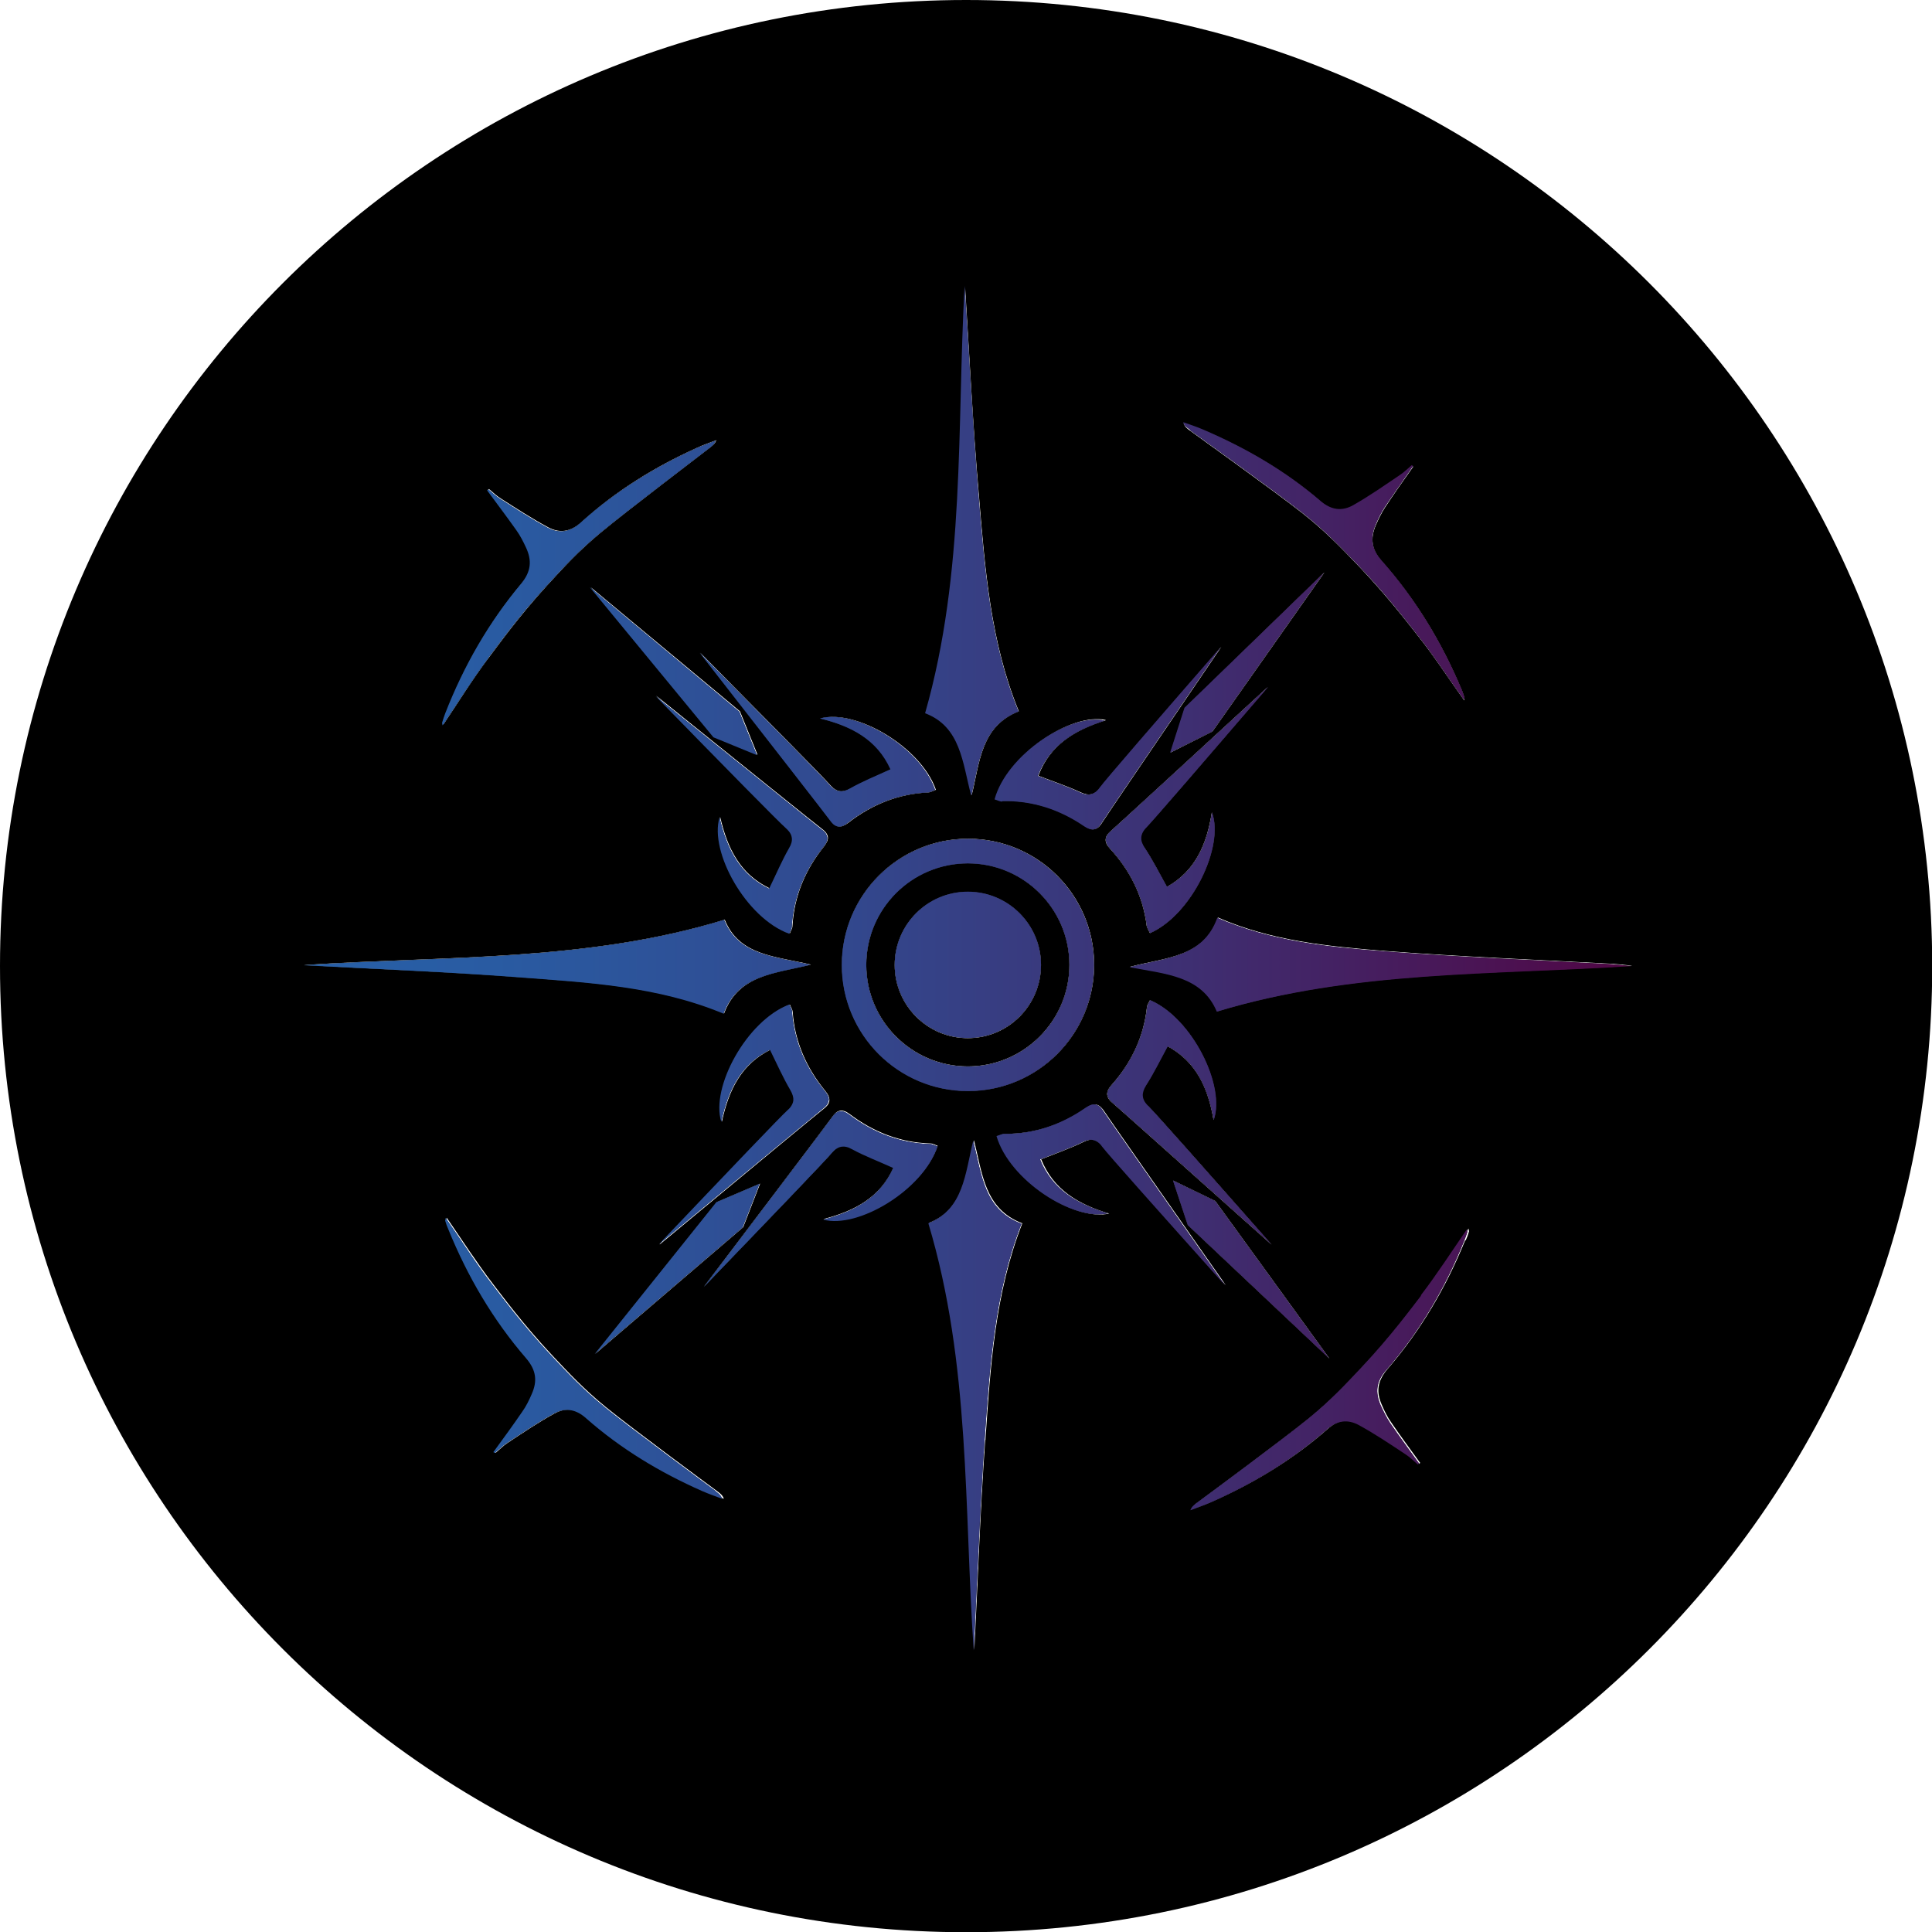 <?xml version="1.0" encoding="UTF-8"?><svg id="Layer_2" xmlns="http://www.w3.org/2000/svg" xmlns:xlink="http://www.w3.org/1999/xlink" viewBox="0 0 89.01 89.01"><defs><style>.cls-1{fill:url(#linear-gradient-2);}.cls-2{fill:url(#linear-gradient-17);}.cls-3{fill:url(#linear-gradient-15);}.cls-4{fill:url(#linear-gradient-18);}.cls-5{fill:url(#linear-gradient-14);}.cls-6{fill:url(#linear-gradient-20);}.cls-7{fill:url(#linear-gradient-6);}.cls-8{fill:url(#linear-gradient-11);}.cls-9{fill:url(#linear-gradient-10);}.cls-10{fill:url(#linear-gradient-16);}.cls-11{fill:url(#linear-gradient-21);}.cls-12{fill:url(#linear-gradient-5);}.cls-13{fill:url(#linear-gradient-7);}.cls-14{fill:url(#linear-gradient-9);}.cls-15{fill:url(#linear-gradient-22);}.cls-16{fill:url(#linear-gradient-3);}.cls-17{fill:url(#linear-gradient);}.cls-18{fill:url(#linear-gradient-19);}.cls-19{fill:url(#linear-gradient-4);}.cls-20{fill:url(#linear-gradient-8);}.cls-21{fill:url(#linear-gradient-12);}.cls-22{fill:url(#linear-gradient-13);}</style><linearGradient id="linear-gradient" x1="12.29" y1="44.45" x2="77.55" y2="44.45" gradientTransform="matrix(1, 0, 0, 1, 0, 0)" gradientUnits="userSpaceOnUse"><stop offset="0" stop-color="#2761a9"/><stop offset=".16" stop-color="#295ba2"/><stop offset=".39" stop-color="#314a90"/><stop offset=".65" stop-color="#3e2f72"/><stop offset=".94" stop-color="#4f0948"/><stop offset="1" stop-color="#54013f"/></linearGradient><linearGradient id="linear-gradient-2" x1="12.29" y1="44.45" x2="77.55" y2="44.45" xlink:href="#linear-gradient"/><linearGradient id="linear-gradient-3" x1="12.29" y1="34.01" x2="77.55" y2="34.01" xlink:href="#linear-gradient"/><linearGradient id="linear-gradient-4" x1="12.29" y1="24.9" x2="77.55" y2="24.9" xlink:href="#linear-gradient"/><linearGradient id="linear-gradient-5" x1="12.29" y1="51.81" x2="77.55" y2="51.81" xlink:href="#linear-gradient"/><linearGradient id="linear-gradient-6" x1="12.29" y1="34.08" x2="77.55" y2="34.08" xlink:href="#linear-gradient"/><linearGradient id="linear-gradient-7" x1="12.29" y1="25.86" x2="77.55" y2="25.86" xlink:href="#linear-gradient"/><linearGradient id="linear-gradient-8" x1="12.29" y1="37.33" x2="77.55" y2="37.33" xlink:href="#linear-gradient"/><linearGradient id="linear-gradient-9" x1="12.29" y1="30.52" x2="77.55" y2="30.52" xlink:href="#linear-gradient"/><linearGradient id="linear-gradient-10" x1="12.29" y1="58.49" x2="77.55" y2="58.49" xlink:href="#linear-gradient"/><linearGradient id="linear-gradient-11" x1="12.29" y1="51.71" x2="77.55" y2="51.71" xlink:href="#linear-gradient"/><linearGradient id="linear-gradient-12" x1="12.29" y1="58.46" x2="77.55" y2="58.46" xlink:href="#linear-gradient"/><linearGradient id="linear-gradient-13" x1="12.29" y1="64.29" x2="77.55" y2="64.29" xlink:href="#linear-gradient"/><linearGradient id="linear-gradient-14" x1="12.29" y1="55.06" x2="77.55" y2="55.06" xlink:href="#linear-gradient"/><linearGradient id="linear-gradient-15" x1="12.29" y1="44.46" x2="77.55" y2="44.46" xlink:href="#linear-gradient"/><linearGradient id="linear-gradient-16" x1="12.29" y1="55.24" x2="77.55" y2="55.24" xlink:href="#linear-gradient"/><linearGradient id="linear-gradient-17" x1="12.29" y1="63.1" x2="77.55" y2="63.1" xlink:href="#linear-gradient"/><linearGradient id="linear-gradient-18" x1="12.29" y1="37.54" x2="77.55" y2="37.54" xlink:href="#linear-gradient"/><linearGradient id="linear-gradient-19" x1="12.29" y1="26.85" x2="77.55" y2="26.85" xlink:href="#linear-gradient"/><linearGradient id="linear-gradient-20" x1="12.29" y1="30.92" x2="77.55" y2="30.92" xlink:href="#linear-gradient"/><linearGradient id="linear-gradient-21" x1="12.29" y1="62.59" x2="77.55" y2="62.59" xlink:href="#linear-gradient"/><linearGradient id="linear-gradient-22" x1="12.29" y1="44.54" x2="77.55" y2="44.54" xlink:href="#linear-gradient"/></defs><g id="Layer_1-2"><g><path d="M44.59,39.77c-2.59,0-4.68,2.1-4.68,4.68s2.1,4.68,4.68,4.68,4.68-2.1,4.68-4.68-2.1-4.68-4.68-4.68Zm0,8.06c-1.86,0-3.37-1.51-3.37-3.37s1.51-3.37,3.37-3.37,3.37,1.51,3.37,3.37-1.51,3.37-3.37,3.37Z"/><path d="M44.51,0h0C19.93,0,0,19.93,0,44.51H0c0,24.58,19.93,44.51,44.51,44.51h0c24.58,0,44.51-19.93,44.51-44.51h0C89.01,19.93,69.09,0,44.51,0Zm10.93,19.82c1.96,.83,3.79,1.89,5.41,3.29,.5,.43,1,.47,1.51,.19,.74-.42,1.44-.91,2.15-1.39,.19-.13,.36-.3,.54-.45l.06,.04c-.44,.62-.88,1.24-1.3,1.88-.17,.26-.3,.54-.43,.83-.25,.6-.2,1.1,.28,1.64,1.55,1.74,2.75,3.72,3.66,5.88,.06,.13,.1,.27,.15,.41,0,.03,0,.07-.01,.13-.73-1.02-1.4-2.06-2.17-3.02-.45-.57-1.41-1.83-2.77-3.25-.8-.83-1.48-1.54-2.52-2.36-1.19-.94-4.86-3.57-5.16-3.79-.11-.08-.24-.16-.31-.34,.31,.11,.62,.21,.92,.34Zm-2.71,19.24c.37,.55,.67,1.15,1.03,1.8,1.32-.74,1.84-1.97,2.07-3.43,.58,1.55-.92,4.71-2.85,5.56-.05-.11-.13-.22-.15-.33-.17-1.38-.77-2.56-1.69-3.56-.15-.16-.21-.3-.2-.43,.01-.19,.17-.32,.21-.36,.31-.27,3.23-2.95,7.25-6.65-3.08,3.59-5.28,6.14-5.6,6.46-.05,.05-.22,.22-.24,.46-.01,.14,.04,.3,.16,.48Zm.16,11.89c.33,.32,2.56,2.84,5.69,6.39-4.08-3.64-7.03-6.28-7.35-6.55-.05-.04-.2-.17-.22-.36-.01-.13,.05-.27,.19-.43,.91-1.02,1.49-2.21,1.64-3.59,.01-.12,.09-.22,.14-.33,1.94,.82,3.48,3.96,2.93,5.52-.25-1.46-.79-2.68-2.12-3.4-.36,.66-.65,1.26-1.01,1.82-.12,.18-.17,.33-.15,.48,.02,.24,.2,.41,.25,.46Zm8.36,11.64l-6.52-6.15-.68-2.05,1.94,.94,5.26,7.26Zm-5.39-28.89l-1.93,.97,.66-2.06,6.43-6.24-5.16,7.33Zm-4.93-.51c-1.41,.44-2.56,1.13-3.09,2.55,.7,.27,1.34,.48,1.94,.76,.2,.09,.35,.12,.49,.09,.24-.05,.38-.25,.42-.31,.28-.37,2.48-2.92,5.58-6.48-3.07,4.52-5.3,7.79-5.52,8.14-.03,.05-.14,.22-.32,.26-.13,.03-.27-.01-.45-.14-1.13-.77-2.39-1.19-3.77-1.16-.12,0-.23-.06-.35-.1,.56-2.03,3.47-3.97,5.08-3.63Zm-.52,11.26c0,3.21-2.6,5.81-5.81,5.81s-5.81-2.6-5.81-5.81,2.6-5.81,5.81-5.81,5.81,2.6,5.81,5.81Zm-5.95-31.29c.2,3.17,.36,6.42,.64,9.66,.28,3.37,.53,6.76,1.84,9.95-1.75,.69-1.8,2.35-2.17,3.86-.4-1.51-.49-3.16-2.12-3.78,1.86-6.52,1.46-13.18,1.82-19.69Zm-1.35,23.23c-.11,.04-.23,.11-.34,.12-1.38,.06-2.61,.56-3.69,1.4-.17,.13-.31,.18-.44,.17-.19-.03-.3-.19-.34-.24-.25-.34-2.68-3.46-6.04-7.77,3.32,3.36,5.69,5.75,5.99,6.1,.05,.05,.2,.24,.44,.28,.14,.02,.3-.02,.49-.12,.58-.32,1.2-.57,1.88-.89-.63-1.37-1.82-1.99-3.25-2.34,1.59-.45,4.62,1.3,5.31,3.29Zm-12.72,20.93c3.26-3.42,5.58-5.86,5.92-6.17,.05-.05,.23-.21,.27-.45,.02-.14-.03-.3-.14-.48-.34-.57-.61-1.19-.94-1.86-1.35,.67-1.93,1.87-2.24,3.32-.5-1.58,1.16-4.66,3.13-5.4,.04,.11,.12,.22,.13,.34,.1,1.38,.64,2.59,1.51,3.65,.14,.17,.19,.31,.18,.44-.02,.19-.18,.31-.23,.35-.33,.26-3.38,2.78-7.58,6.27Zm4.63-2.79l-.78,2.01-6.81,5.83,5.6-6.99,1.99-.85Zm1.22-16.39c-.35-.3-2.71-2.71-6.01-6.09,4.26,3.43,7.34,5.91,7.67,6.16,.05,.04,.21,.16,.24,.34,.02,.13-.04,.27-.17,.44-.86,1.07-1.38,2.28-1.46,3.67,0,.12-.08,.23-.12,.34-1.98-.72-3.68-3.78-3.21-5.36,.33,1.44,.92,2.64,2.29,3.29,.33-.67,.58-1.29,.92-1.87,.11-.19,.15-.34,.13-.48-.03-.24-.22-.4-.27-.44Zm-9.04-11.1l6.89,5.73,.81,2-2-.82-5.7-6.92Zm-6.66,5.81c.85-2.18,2-4.19,3.5-5.98,.47-.55,.5-1.05,.23-1.65-.13-.28-.27-.56-.45-.81-.44-.62-.9-1.23-1.35-1.84l.06-.04c.18,.15,.35,.32,.55,.44,.72,.46,1.44,.93,2.19,1.33,.51,.27,1.01,.21,1.5-.23,1.58-1.44,3.38-2.55,5.32-3.43,.3-.14,.6-.24,.91-.36-.07,.19-.19,.26-.3,.35-.29,.23-3.89,2.96-5.05,3.93-1.02,.85-1.68,1.58-2.46,2.43-1.33,1.46-2.24,2.74-2.68,3.32-.74,.98-1.39,2.04-2.09,3.08,0-.06-.03-.1-.02-.13,.04-.14,.09-.28,.14-.42Zm12.85,9.52c.67,1.67,2.35,1.68,3.97,2.07-1.61,.4-3.33,.45-4,2.25-3.02-1.27-6.22-1.43-9.39-1.67-3.29-.25-6.59-.37-9.96-.56,6.52-.43,13.05-.15,19.38-2.09Zm-.98,26.32c-1.95-.86-3.76-1.95-5.36-3.36-.49-.44-.99-.49-1.5-.21-.75,.41-1.46,.89-2.17,1.36-.2,.13-.36,.3-.54,.45l-.06-.04c.44-.62,.9-1.23,1.33-1.86,.17-.25,.31-.54,.44-.82,.26-.6,.22-1.1-.26-1.64-1.53-1.77-2.7-3.76-3.58-5.93-.06-.14-.1-.27-.15-.41,0-.03,0-.07,.02-.13,.71,1.03,1.38,2.07,2.13,3.05,.45,.58,1.38,1.85,2.73,3.29,.79,.84,1.46,1.56,2.49,2.4,1.18,.96,4.81,3.64,5.11,3.86,.11,.09,.24,.16,.31,.35-.3-.12-.61-.22-.91-.35Zm5.54-12.53c1.43-.37,2.61-1,3.22-2.38-.68-.31-1.31-.54-1.89-.86-.19-.1-.35-.14-.49-.12-.24,.04-.39,.23-.44,.28-.29,.35-2.63,2.78-5.91,6.19,3.3-4.36,5.69-7.51,5.93-7.85,.04-.05,.15-.22,.34-.25,.13-.02,.27,.03,.44,.16,1.09,.82,2.32,1.31,3.71,1.35,.12,0,.23,.07,.34,.11-.66,2-3.66,3.79-5.26,3.37Zm7.44,10.18c-.23,3.24-.34,6.5-.5,9.67-.45-6.51-.14-13.18-2.09-19.67,1.63-.64,1.69-2.29,2.07-3.81,.39,1.5,.47,3.16,2.23,3.83-1.26,3.21-1.47,6.6-1.7,9.98Zm.56-14c.12-.03,.23-.1,.35-.1,1.39,0,2.63-.43,3.76-1.21,.18-.12,.32-.17,.45-.14,.18,.04,.29,.21,.33,.26,.23,.35,2.5,3.59,5.64,8.07-3.15-3.52-5.39-6.04-5.67-6.4-.04-.06-.19-.25-.42-.3-.14-.03-.3,0-.49,.1-.6,.29-1.23,.51-1.93,.79,.56,1.4,1.71,2.08,3.13,2.5-1.61,.37-4.55-1.53-5.13-3.56Zm21.55,4.81c-.88,2.16-2.05,4.16-3.58,5.93-.47,.55-.52,1.05-.26,1.64,.12,.28,.26,.57,.44,.82,.43,.63,.88,1.24,1.33,1.86l-.06,.04c-.18-.15-.35-.32-.54-.45-.72-.47-1.42-.95-2.17-1.36-.51-.28-1.01-.23-1.5,.21-1.6,1.41-3.41,2.5-5.36,3.36-.3,.13-.61,.24-.91,.35,.07-.19,.19-.26,.31-.35,.3-.22,3.93-2.9,5.11-3.86,1.03-.84,1.7-1.56,2.49-2.4,1.35-1.44,2.28-2.71,2.73-3.29,.75-.97,1.41-2.02,2.13-3.05,0,.06,.02,.1,.02,.13-.04,.14-.09,.28-.15,.41Zm-11.41-10.56c-.69-1.65-2.35-1.73-4.02-2.05,1.61-.43,3.38-.42,4.04-2.27,2.47,1.08,5.08,1.33,7.68,1.54,3.47,.27,6.95,.4,10.43,.59,.33,.02,.66,.06,.98,.09-6.41,.42-12.84,.2-19.11,2.1Z"/><path d="M44.59,38.65c-3.21,0-5.81,2.6-5.81,5.81s2.6,5.81,5.81,5.81,5.81-2.6,5.81-5.81-2.6-5.81-5.81-5.81Zm0,10.49c-2.59,0-4.68-2.1-4.68-4.68s2.1-4.68,4.68-4.68,4.68,2.1,4.68,4.68-2.1,4.68-4.68,4.68Z"/><path class="cls-17" d="M44.59,38.65c-3.21,0-5.81,2.6-5.81,5.81s2.6,5.81,5.81,5.81,5.81-2.6,5.81-5.81-2.6-5.81-5.81-5.81Zm0,10.49c-2.59,0-4.68-2.1-4.68-4.68s2.1-4.68,4.68-4.68,4.68,2.1,4.68,4.68-2.1,4.68-4.68,4.68Z"/><path d="M44.59,41.08c-1.86,0-3.37,1.51-3.37,3.37s1.51,3.37,3.37,3.37,3.37-1.51,3.37-3.37-1.51-3.37-3.37-3.37Z"/><path class="cls-1" d="M44.59,41.08c-1.86,0-3.37,1.51-3.37,3.37s1.51,3.37,3.37,3.37,3.37-1.51,3.37-3.37-1.51-3.37-3.37-3.37Z"/><path d="M46.18,36.91c1.39-.03,2.64,.39,3.77,1.16,.18,.12,.32,.16,.45,.14,.18-.04,.29-.21,.32-.26,.22-.35,2.45-3.62,5.52-8.14-3.1,3.56-5.31,6.11-5.58,6.48-.04,.06-.18,.25-.42,.31-.14,.03-.3,0-.49-.09-.6-.28-1.24-.49-1.94-.76,.54-1.41,1.68-2.1,3.09-2.55-1.62-.35-4.53,1.59-5.08,3.63,.12,.03,.23,.1,.35,.1Z"/><path class="cls-16" d="M46.18,36.91c1.39-.03,2.64,.39,3.77,1.16,.18,.12,.32,.16,.45,.14,.18-.04,.29-.21,.32-.26,.22-.35,2.45-3.62,5.52-8.14-3.1,3.56-5.31,6.11-5.58,6.48-.04,.06-.18,.25-.42,.31-.14,.03-.3,0-.49-.09-.6-.28-1.24-.49-1.94-.76,.54-1.41,1.68-2.1,3.09-2.55-1.62-.35-4.53,1.59-5.08,3.63,.12,.03,.23,.1,.35,.1Z"/><path d="M44.75,36.64c.37-1.51,.43-3.17,2.17-3.86-1.31-3.2-1.56-6.58-1.84-9.95-.27-3.24-.43-6.49-.64-9.66-.36,6.51,.04,13.18-1.82,19.69,1.64,.62,1.72,2.27,2.12,3.78Z"/><path class="cls-19" d="M44.75,36.64c.37-1.51,.43-3.17,2.17-3.86-1.31-3.2-1.56-6.58-1.84-9.95-.27-3.24-.43-6.49-.64-9.66-.36,6.51,.04,13.18-1.82,19.69,1.64,.62,1.72,2.27,2.12,3.78Z"/><path d="M38.18,50.71c.02-.13-.04-.27-.18-.44-.87-1.06-1.41-2.26-1.51-3.65,0-.12-.08-.23-.13-.34-1.97,.75-3.63,3.83-3.13,5.4,.31-1.45,.89-2.65,2.24-3.32,.33,.67,.6,1.28,.94,1.86,.11,.19,.15,.34,.14,.48-.03,.24-.21,.4-.27,.45-.34,.31-2.67,2.75-5.92,6.17,4.21-3.49,7.26-6.01,7.58-6.27,.05-.04,.21-.16,.23-.35Z"/><path class="cls-12" d="M38.18,50.71c.02-.13-.04-.27-.18-.44-.87-1.06-1.41-2.26-1.51-3.65,0-.12-.08-.23-.13-.34-1.97,.75-3.63,3.83-3.13,5.4,.31-1.45,.89-2.65,2.24-3.32,.33,.67,.6,1.28,.94,1.86,.11,.19,.15,.34,.14,.48-.03,.24-.21,.4-.27,.45-.34,.31-2.67,2.75-5.92,6.17,4.21-3.49,7.26-6.01,7.58-6.27,.05-.04,.21-.16,.23-.35Z"/><path d="M41.03,35.44c-.68,.31-1.3,.56-1.88,.89-.19,.11-.34,.14-.49,.12-.24-.04-.39-.23-.44-.28-.3-.35-2.67-2.75-5.99-6.1,3.36,4.31,5.79,7.43,6.04,7.77,.04,.05,.15,.21,.34,.24,.13,.02,.27-.03,.44-.17,1.08-.84,2.3-1.34,3.69-1.4,.12,0,.23-.08,.34-.12-.69-1.99-3.72-3.74-5.31-3.29,1.44,.35,2.63,.97,3.25,2.34Z"/><path class="cls-7" d="M41.03,35.44c-.68,.31-1.3,.56-1.88,.89-.19,.11-.34,.14-.49,.12-.24-.04-.39-.23-.44-.28-.3-.35-2.67-2.75-5.99-6.1,3.36,4.31,5.79,7.43,6.04,7.77,.04,.05,.15,.21,.34,.24,.13,.02,.27-.03,.44-.17,1.08-.84,2.3-1.34,3.69-1.4,.12,0,.23-.08,.34-.12-.69-1.99-3.72-3.74-5.31-3.29,1.44,.35,2.63,.97,3.25,2.34Z"/><path d="M54.83,19.82c.3,.22,3.97,2.85,5.16,3.79,1.04,.82,1.72,1.53,2.52,2.36,1.37,1.42,2.32,2.68,2.77,3.25,.77,.96,1.44,2,2.17,3.02,0-.06,.02-.1,.01-.13-.05-.14-.09-.28-.15-.41-.91-2.15-2.11-4.13-3.66-5.88-.48-.54-.53-1.04-.28-1.64,.12-.28,.26-.57,.43-.83,.42-.63,.87-1.25,1.3-1.88l-.06-.04c-.18,.15-.34,.32-.54,.45-.71,.48-1.41,.97-2.15,1.39-.51,.29-1.01,.24-1.51-.19-1.62-1.39-3.45-2.45-5.41-3.29-.3-.13-.61-.23-.92-.34,.07,.19,.2,.26,.31,.34Z"/><path class="cls-13" d="M54.83,19.82c.3,.22,3.97,2.85,5.16,3.79,1.04,.82,1.72,1.53,2.52,2.36,1.37,1.42,2.32,2.68,2.77,3.25,.77,.96,1.44,2,2.17,3.02,0-.06,.02-.1,.01-.13-.05-.14-.09-.28-.15-.41-.91-2.15-2.11-4.13-3.66-5.88-.48-.54-.53-1.04-.28-1.64,.12-.28,.26-.57,.43-.83,.42-.63,.87-1.25,1.3-1.88l-.06-.04c-.18,.15-.34,.32-.54,.45-.71,.48-1.41,.97-2.15,1.39-.51,.29-1.01,.24-1.51-.19-1.62-1.39-3.45-2.45-5.41-3.29-.3-.13-.61-.23-.92-.34,.07,.19,.2,.26,.31,.34Z"/><path d="M58.41,31.66c-4.03,3.7-6.94,6.38-7.25,6.65-.05,.04-.2,.17-.21,.36,0,.13,.05,.27,.2,.43,.92,1.01,1.52,2.19,1.69,3.56,.01,.12,.1,.22,.15,.33,1.93-.85,3.43-4.01,2.85-5.56-.23,1.46-.75,2.69-2.07,3.43-.37-.65-.67-1.25-1.03-1.8-.12-.18-.17-.33-.16-.48,.02-.24,.19-.41,.24-.46,.32-.33,2.52-2.88,5.6-6.46Z"/><path class="cls-20" d="M58.41,31.66c-4.03,3.7-6.94,6.38-7.25,6.65-.05,.04-.2,.17-.21,.36,0,.13,.05,.27,.2,.43,.92,1.01,1.52,2.19,1.69,3.56,.01,.12,.1,.22,.15,.33,1.93-.85,3.43-4.01,2.85-5.56-.23,1.46-.75,2.69-2.07,3.43-.37-.65-.67-1.25-1.03-1.8-.12-.18-.17-.33-.16-.48,.02-.24,.19-.41,.24-.46,.32-.33,2.52-2.88,5.6-6.46Z"/><polygon points="54.57 32.61 53.91 34.67 55.85 33.7 61 26.38 54.57 32.61"/><polygon class="cls-14" points="54.57 32.61 53.91 34.67 55.85 33.7 61 26.38 54.57 32.61"/><polygon points="54.72 56.44 61.24 62.59 55.98 55.33 54.04 54.39 54.72 56.44"/><polygon class="cls-9" points="54.72 56.44 61.24 62.59 55.98 55.33 54.04 54.39 54.72 56.44"/><path d="M53.8,48.2c1.33,.72,1.86,1.95,2.12,3.4,.56-1.56-.99-4.7-2.93-5.52-.05,.11-.13,.22-.14,.33-.15,1.38-.74,2.57-1.64,3.59-.14,.16-.21,.3-.19,.43,.02,.19,.17,.32,.22,.36,.32,.27,3.27,2.91,7.35,6.55-3.13-3.54-5.36-6.06-5.69-6.39-.05-.05-.23-.21-.25-.46-.01-.14,.04-.3,.15-.48,.36-.56,.65-1.16,1.01-1.82Z"/><path class="cls-8" d="M53.8,48.2c1.33,.72,1.86,1.95,2.12,3.4,.56-1.56-.99-4.7-2.93-5.52-.05,.11-.13,.22-.14,.33-.15,1.38-.74,2.57-1.64,3.59-.14,.16-.21,.3-.19,.43,.02,.19,.17,.32,.22,.36,.32,.27,3.27,2.91,7.35,6.55-3.13-3.54-5.36-6.06-5.69-6.39-.05-.05-.23-.21-.25-.46-.01-.14,.04-.3,.15-.48,.36-.56,.65-1.16,1.01-1.82Z"/><polygon points="34.21 56.55 34.99 54.54 33 55.39 27.4 62.38 34.21 56.55"/><polygon class="cls-21" points="34.21 56.55 34.99 54.54 33 55.39 27.4 62.38 34.21 56.55"/><path d="M44.84,52.55c-.38,1.52-.44,3.16-2.07,3.81,1.95,6.49,1.64,13.16,2.09,19.67,.16-3.17,.28-6.42,.5-9.67,.24-3.37,.44-6.76,1.7-9.98-1.76-.66-1.83-2.32-2.23-3.83Z"/><path class="cls-22" d="M44.84,52.55c-.38,1.52-.44,3.16-2.07,3.81,1.95,6.49,1.64,13.16,2.09,19.67,.16-3.17,.28-6.42,.5-9.67,.24-3.37,.44-6.76,1.7-9.98-1.76-.66-1.83-2.32-2.23-3.83Z"/><path d="M47.93,53.41c.69-.28,1.33-.5,1.93-.79,.19-.1,.35-.13,.49-.1,.24,.05,.38,.24,.42,.3,.28,.37,2.52,2.88,5.67,6.4-3.14-4.48-5.41-7.72-5.64-8.07-.03-.05-.14-.22-.33-.26-.13-.03-.27,.02-.45,.14-1.12,.78-2.37,1.22-3.76,1.21-.12,0-.23,.07-.35,.1,.59,2.03,3.52,3.93,5.13,3.56-1.42-.42-2.57-1.1-3.13-2.5Z"/><path class="cls-5" d="M47.93,53.41c.69-.28,1.33-.5,1.93-.79,.19-.1,.35-.13,.49-.1,.24,.05,.38,.24,.42,.3,.28,.37,2.52,2.88,5.67,6.4-3.14-4.48-5.41-7.72-5.64-8.07-.03-.05-.14-.22-.33-.26-.13-.03-.27,.02-.45,.14-1.12,.78-2.37,1.22-3.76,1.21-.12,0-.23,.07-.35,.1,.59,2.03,3.52,3.93,5.13,3.56-1.42-.42-2.57-1.1-3.13-2.5Z"/><path d="M63.76,43.83c-2.59-.2-5.2-.46-7.68-1.54-.66,1.84-2.43,1.84-4.04,2.27,1.67,.32,3.33,.4,4.02,2.05,6.27-1.9,12.7-1.68,19.11-2.1-.33-.03-.66-.07-.98-.09-3.48-.19-6.96-.32-10.43-.59Z"/><path class="cls-3" d="M63.76,43.83c-2.59-.2-5.2-.46-7.68-1.54-.66,1.84-2.43,1.84-4.04,2.27,1.67,.32,3.33,.4,4.02,2.05,6.27-1.9,12.7-1.68,19.11-2.1-.33-.03-.66-.07-.98-.09-3.48-.19-6.96-.32-10.43-.59Z"/><path d="M42.84,52.71c-1.39-.04-2.62-.53-3.71-1.35-.17-.13-.32-.18-.44-.16-.19,.03-.3,.2-.34,.25-.24,.34-2.63,3.49-5.93,7.85,3.28-3.4,5.61-5.83,5.91-6.19,.04-.05,.2-.24,.44-.28,.14-.02,.3,.01,.49,.12,.59,.32,1.21,.55,1.89,.86-.61,1.38-1.79,2.01-3.22,2.38,1.6,.43,4.6-1.36,5.26-3.37-.11-.04-.23-.11-.34-.11Z"/><path class="cls-10" d="M42.84,52.71c-1.39-.04-2.62-.53-3.71-1.35-.17-.13-.32-.18-.44-.16-.19,.03-.3,.2-.34,.25-.24,.34-2.63,3.49-5.93,7.85,3.28-3.4,5.61-5.83,5.91-6.19,.04-.05,.2-.24,.44-.28,.14-.02,.3,.01,.49,.12,.59,.32,1.21,.55,1.89,.86-.61,1.38-1.79,2.01-3.22,2.38,1.6,.43,4.6-1.36,5.26-3.37-.11-.04-.23-.11-.34-.11Z"/><path d="M65.48,59.68c-.45,.58-1.38,1.85-2.73,3.29-.79,.84-1.46,1.56-2.49,2.4-1.18,.96-4.81,3.64-5.11,3.86-.11,.09-.24,.16-.31,.35,.3-.12,.61-.22,.91-.35,1.95-.86,3.76-1.95,5.36-3.36,.49-.44,.99-.49,1.5-.21,.75,.41,1.46,.89,2.17,1.36,.2,.13,.36,.3,.54,.45l.06-.04c-.44-.62-.9-1.23-1.33-1.86-.17-.25-.31-.54-.44-.82-.26-.6-.22-1.1,.26-1.64,1.53-1.76,2.7-3.76,3.58-5.93,.06-.14,.1-.27,.15-.41,0-.03,0-.07-.02-.13-.71,1.03-1.38,2.07-2.13,3.05Z"/><path class="cls-2" d="M65.48,59.68c-.45,.58-1.38,1.85-2.73,3.29-.79,.84-1.46,1.56-2.49,2.4-1.18,.96-4.81,3.64-5.11,3.86-.11,.09-.24,.16-.31,.35,.3-.12,.61-.22,.91-.35,1.95-.86,3.76-1.95,5.36-3.36,.49-.44,.99-.49,1.5-.21,.75,.41,1.46,.89,2.17,1.36,.2,.13,.36,.3,.54,.45l.06-.04c-.44-.62-.9-1.23-1.33-1.86-.17-.25-.31-.54-.44-.82-.26-.6-.22-1.1,.26-1.64,1.53-1.76,2.7-3.76,3.58-5.93,.06-.14,.1-.27,.15-.41,0-.03,0-.07-.02-.13-.71,1.03-1.38,2.07-2.13,3.05Z"/><path d="M35.44,40.95c-1.36-.65-1.96-1.85-2.29-3.29-.48,1.58,1.22,4.64,3.21,5.36,.04-.11,.12-.22,.12-.34,.08-1.38,.6-2.6,1.46-3.67,.14-.17,.19-.31,.17-.44-.03-.19-.19-.31-.24-.34-.33-.25-3.41-2.74-7.67-6.16,3.3,3.38,5.66,5.78,6.01,6.09,.05,.05,.24,.2,.27,.44,.02,.14-.02,.3-.13,.48-.33,.58-.59,1.19-.92,1.87Z"/><path class="cls-4" d="M35.44,40.95c-1.36-.65-1.96-1.85-2.29-3.29-.48,1.58,1.22,4.64,3.21,5.36,.04-.11,.12-.22,.12-.34,.08-1.38,.6-2.6,1.46-3.67,.14-.17,.19-.31,.17-.44-.03-.19-.19-.31-.24-.34-.33-.25-3.41-2.74-7.67-6.16,3.3,3.38,5.66,5.78,6.01,6.09,.05,.05,.24,.2,.27,.44,.02,.14-.02,.3-.13,.48-.33,.58-.59,1.19-.92,1.87Z"/><path d="M22.48,30.33c.44-.58,1.35-1.87,2.68-3.32,.78-.85,1.44-1.58,2.46-2.43,1.16-.97,4.76-3.7,5.05-3.93,.11-.09,.23-.16,.3-.35-.3,.12-.61,.23-.91,.36-1.94,.89-3.74,2-5.32,3.43-.49,.44-.99,.5-1.5,.23-.75-.4-1.47-.87-2.19-1.33-.2-.12-.37-.29-.55-.44l-.06,.04c.45,.61,.91,1.22,1.35,1.84,.18,.25,.32,.53,.45,.81,.27,.59,.23,1.09-.23,1.65-1.5,1.79-2.65,3.8-3.5,5.98-.05,.14-.1,.28-.14,.42,0,.03,0,.07,.02,.13,.7-1.04,1.35-2.09,2.09-3.08Z"/><path class="cls-18" d="M22.48,30.33c.44-.58,1.35-1.87,2.68-3.32,.78-.85,1.44-1.58,2.46-2.43,1.16-.97,4.76-3.7,5.05-3.93,.11-.09,.23-.16,.3-.35-.3,.12-.61,.23-.91,.36-1.94,.89-3.74,2-5.32,3.43-.49,.44-.99,.5-1.5,.23-.75-.4-1.47-.87-2.19-1.33-.2-.12-.37-.29-.55-.44l-.06,.04c.45,.61,.91,1.22,1.35,1.84,.18,.25,.32,.53,.45,.81,.27,.59,.23,1.09-.23,1.65-1.5,1.79-2.65,3.8-3.5,5.98-.05,.14-.1,.28-.14,.42,0,.03,0,.07,.02,.13,.7-1.04,1.35-2.09,2.09-3.08Z"/><polygon points="34.06 32.79 27.17 27.05 32.87 33.97 34.87 34.79 34.06 32.79"/><polygon class="cls-6" points="34.06 32.79 27.17 27.05 32.87 33.97 34.87 34.79 34.06 32.79"/><path d="M32.99,68.71c-.3-.22-3.93-2.9-5.11-3.86-1.03-.84-1.7-1.56-2.49-2.4-1.35-1.44-2.28-2.71-2.73-3.29-.75-.97-1.41-2.02-2.13-3.05,0,.06-.02,.1-.02,.13,.04,.14,.09,.28,.15,.41,.88,2.16,2.05,4.16,3.58,5.93,.47,.55,.52,1.05,.26,1.64-.12,.28-.26,.57-.44,.82-.43,.63-.88,1.24-1.33,1.86l.06,.04c.18-.15,.35-.32,.54-.45,.72-.47,1.42-.95,2.17-1.36,.51-.28,1.01-.23,1.5,.21,1.6,1.41,3.41,2.5,5.36,3.36,.3,.13,.61,.24,.91,.35-.07-.19-.19-.26-.31-.35Z"/><path class="cls-11" d="M32.99,68.71c-.3-.22-3.93-2.9-5.11-3.86-1.03-.84-1.7-1.56-2.49-2.4-1.35-1.44-2.28-2.71-2.73-3.29-.75-.97-1.41-2.02-2.13-3.05,0,.06-.02,.1-.02,.13,.04,.14,.09,.28,.15,.41,.88,2.16,2.05,4.16,3.58,5.93,.47,.55,.52,1.05,.26,1.64-.12,.28-.26,.57-.44,.82-.43,.63-.88,1.24-1.33,1.86l.06,.04c.18-.15,.35-.32,.54-.45,.72-.47,1.42-.95,2.17-1.36,.51-.28,1.01-.23,1.5,.21,1.6,1.41,3.41,2.5,5.36,3.36,.3,.13,.61,.24,.91,.35-.07-.19-.19-.26-.31-.35Z"/><path d="M33.33,46.7c.67-1.8,2.38-1.84,4-2.25-1.62-.39-3.3-.4-3.97-2.07-6.33,1.94-12.85,1.66-19.38,2.09,3.37,.18,6.67,.31,9.96,.56,3.17,.24,6.36,.41,9.39,1.67Z"/><path class="cls-15" d="M33.33,46.7c.67-1.8,2.38-1.84,4-2.25-1.62-.39-3.3-.4-3.97-2.07-6.33,1.94-12.85,1.66-19.38,2.09,3.37,.18,6.67,.31,9.96,.56,3.17,.24,6.36,.41,9.39,1.67Z"/></g></g></svg>